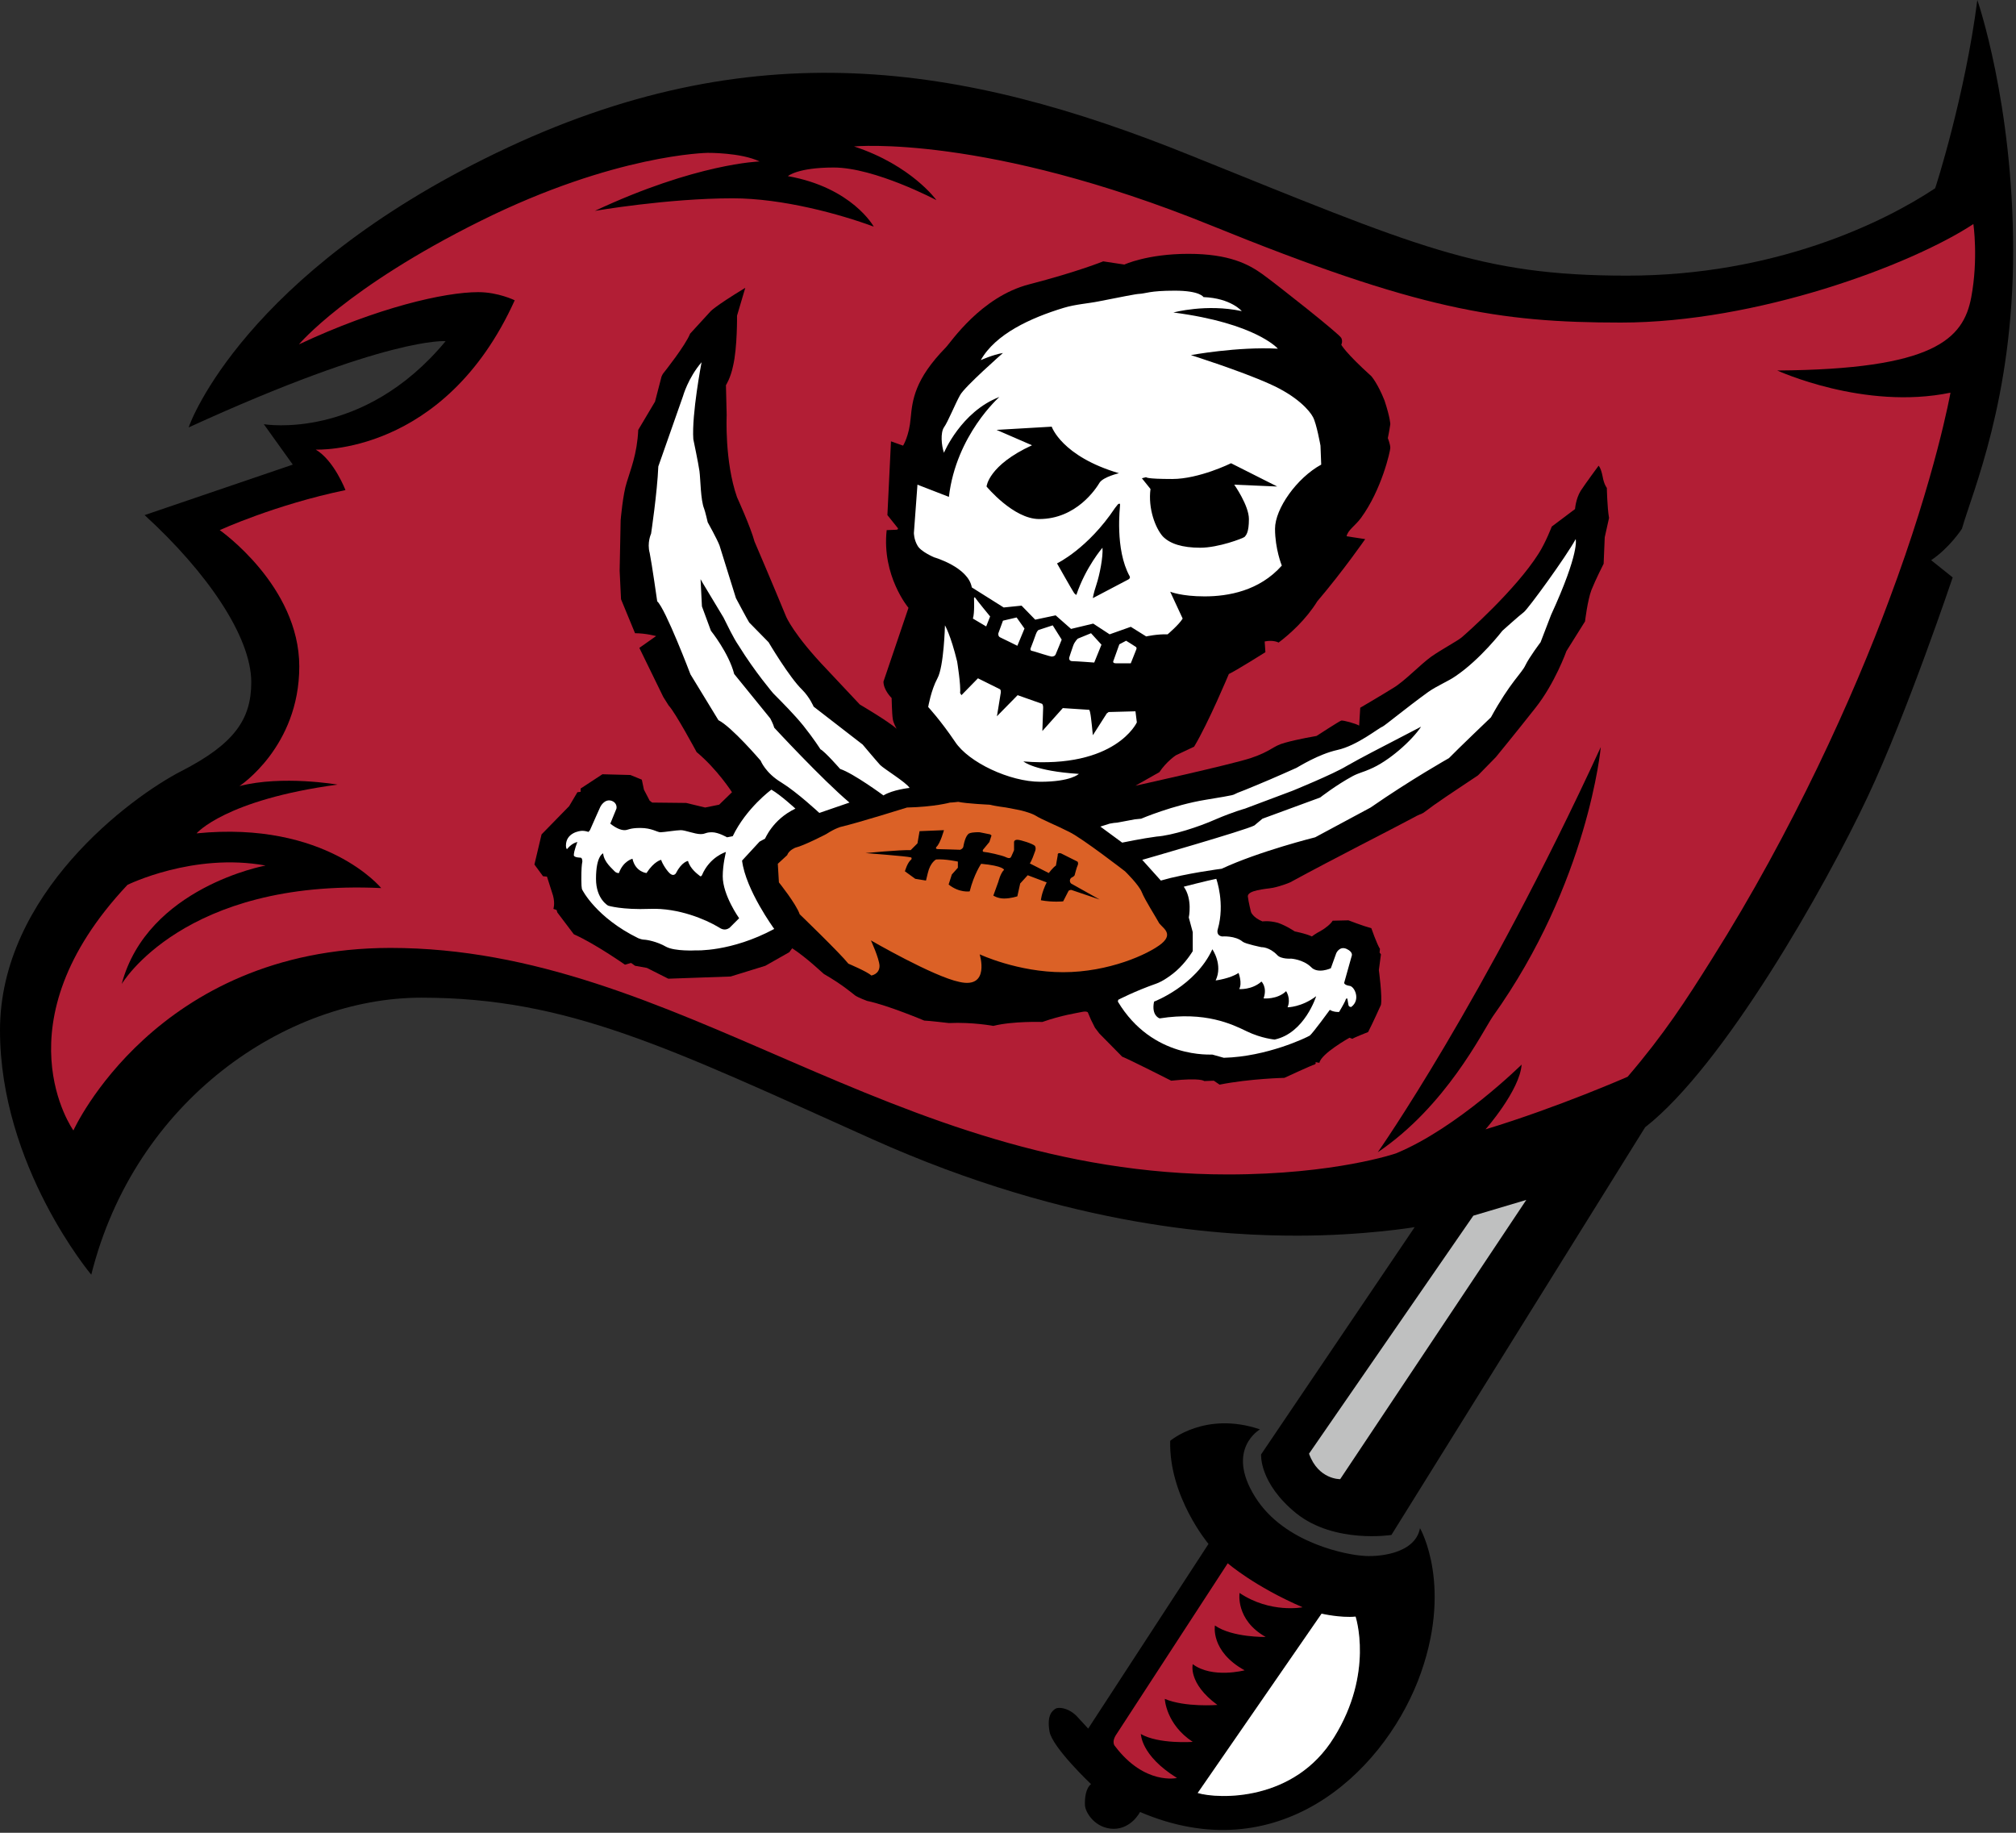 <?xml version="1.0" encoding="UTF-8"?>
<svg xmlns="http://www.w3.org/2000/svg" xmlns:xlink="http://www.w3.org/1999/xlink" width="22pt" height="20pt" viewBox="0 0 22 20" version="1.1">
<rect x="0" y="0" width="22" height="20" fill="#333333" stroke="none"/>
<g id="surface1">
<path style=" stroke:none;fill-rule:nonzero;fill:rgb(0%,0%,0%);fill-opacity:1;" d="M 21.578 0 C 21.578 0 21.969 1.125 21.969 2.738 C 21.969 4.355 21.523 5.371 21.41 5.77 C 21.41 5.77 21.277 5.977 21.074 6.113 L 21.309 6.301 C 21.309 6.301 20.812 7.781 20.383 8.691 C 19.914 9.688 18.809 11.633 17.953 12.301 L 15.184 16.75 C 15.184 16.75 14.566 16.848 14.148 16.516 C 13.738 16.184 13.762 15.871 13.762 15.871 L 15.438 13.391 C 15.438 13.391 14.883 13.484 14.16 13.484 C 13.438 13.484 11.723 13.422 9.508 12.426 C 7.297 11.434 6.199 10.887 4.598 10.887 C 3.129 10.887 1.473 12 0.996 13.91 C 0.996 13.91 0 12.727 0 11.242 C 0 9.758 1.418 8.703 1.98 8.414 C 2.559 8.117 2.742 7.848 2.742 7.445 C 2.742 6.945 2.254 6.238 1.578 5.621 L 3.195 5.07 L 2.879 4.629 C 2.879 4.629 3.957 4.816 4.863 3.723 C 4.863 3.723 4.246 3.664 2.059 4.664 C 2.074 4.609 2.672 2.992 5.418 1.668 C 8.203 0.324 10.5 0.691 12.98 1.691 C 15.465 2.691 16.141 3.008 17.754 3.008 C 19.371 3.008 20.559 2.426 21.117 2.055 C 21.117 2.066 21.445 1.043 21.578 0 Z M 15.496 16.676 C 15.496 16.676 15.871 17.32 15.473 18.344 C 15.07 19.367 13.938 20.414 12.441 19.773 C 12.441 19.773 12.348 19.957 12.152 19.957 C 11.953 19.953 11.848 19.785 11.84 19.703 C 11.836 19.621 11.848 19.516 11.906 19.469 C 11.906 19.469 11.484 19.07 11.453 18.895 C 11.422 18.715 11.484 18.668 11.52 18.645 C 11.547 18.629 11.648 18.629 11.746 18.723 C 11.84 18.824 11.875 18.863 11.875 18.863 L 13.188 16.848 C 13.188 16.848 12.754 16.332 12.77 15.723 C 12.77 15.723 13.152 15.395 13.75 15.598 C 13.75 15.598 13.371 15.812 13.695 16.332 C 14.016 16.852 14.727 16.969 14.871 16.977 C 15.008 16.992 15.441 16.969 15.496 16.676 Z M 14.559 18.957 C 14.996 18.254 14.793 17.641 14.793 17.641 C 14.625 17.664 14.422 17.609 14.422 17.609 L 13.07 19.566 C 13.297 19.633 14.125 19.664 14.559 18.957 Z M 14.559 18.957 "/>
<path style=" stroke:none;fill-rule:nonzero;fill:rgb(100%,100%,100%);fill-opacity:1;" d="M 14.793 17.641 C 14.793 17.641 14.996 18.254 14.559 18.957 C 14.125 19.664 13.297 19.633 13.07 19.566 L 14.422 17.609 C 14.422 17.609 14.625 17.656 14.793 17.641 Z M 14.793 17.641 "/>
<path style=" stroke:none;fill-rule:nonzero;fill:rgb(74.902%,75.294%,75.294%);fill-opacity:1;" d="M 14.625 16.141 C 14.625 16.141 14.387 16.148 14.285 15.863 L 16.078 13.266 L 16.656 13.094 Z M 14.625 16.141 "/>
<path style=" stroke:none;fill-rule:nonzero;fill:rgb(69.804%,11.765%,20.784%);fill-opacity:1;" d="M 0.801 12.336 C 0.801 12.336 -0.035 11.172 1.391 9.656 C 1.391 9.656 2.109 9.301 2.898 9.445 C 2.898 9.445 1.609 9.68 1.328 10.738 C 1.328 10.738 2.004 9.59 4.16 9.691 C 4.16 9.691 3.559 8.953 2.145 9.094 C 2.145 9.094 2.457 8.727 3.684 8.562 C 3.684 8.562 3.082 8.457 2.613 8.578 C 2.613 8.578 3.266 8.152 3.266 7.273 C 3.266 6.391 2.398 5.785 2.398 5.785 C 2.398 5.785 3 5.508 3.77 5.348 C 3.77 5.348 3.645 5.023 3.445 4.906 C 3.445 4.906 4.848 4.977 5.617 3.277 C 5.617 3.277 5.438 3.188 5.219 3.188 C 4.852 3.188 4.121 3.355 3.262 3.758 C 3.262 3.758 3.781 3.137 5.246 2.41 C 6.715 1.68 7.723 1.668 7.723 1.668 C 7.723 1.668 8.086 1.664 8.289 1.762 C 8.289 1.762 7.602 1.781 6.492 2.301 C 6.492 2.301 7.285 2.164 7.996 2.164 C 8.539 2.164 9.164 2.336 9.535 2.473 C 9.535 2.473 9.301 2.047 8.598 1.922 C 8.598 1.922 8.703 1.828 9.098 1.828 C 9.547 1.828 10.219 2.184 10.219 2.184 C 10.219 2.184 9.949 1.805 9.32 1.598 C 9.32 1.598 10.754 1.461 13.219 2.461 C 15.477 3.379 16.355 3.52 17.688 3.52 C 19.168 3.52 20.844 2.898 21.535 2.445 C 21.535 2.445 21.59 2.824 21.512 3.242 C 21.426 3.703 21.102 4.031 19.395 4.043 C 19.395 4.043 20.344 4.48 21.285 4.285 C 21.285 4.285 21.125 5.188 20.617 6.543 C 20.23 7.59 19.562 9.07 18.684 10.461 C 18.395 10.922 18.16 11.285 17.762 11.75 C 17.762 11.75 17.008 12.082 16.211 12.324 C 16.211 12.324 16.586 11.898 16.605 11.617 C 16.605 11.617 15.906 12.309 15.234 12.586 C 15.234 12.586 14.57 12.816 13.398 12.816 C 9.707 12.816 7.41 10.344 4.258 10.344 C 1.699 10.348 0.801 12.336 0.801 12.336 Z M 12.844 19.402 C 12.844 19.402 12.492 19.484 12.168 19.055 C 12.168 19.055 12.121 19.012 12.188 18.918 L 13.398 17.059 C 13.398 17.059 13.688 17.312 14.215 17.539 C 14.215 17.539 13.863 17.609 13.527 17.383 C 13.527 17.383 13.48 17.676 13.812 17.863 C 13.812 17.863 13.449 17.871 13.258 17.738 C 13.258 17.738 13.207 18.02 13.582 18.227 C 13.582 18.227 13.23 18.32 13.016 18.16 C 13.016 18.16 12.961 18.367 13.285 18.605 C 13.285 18.605 12.934 18.633 12.711 18.539 C 12.711 18.539 12.723 18.816 13.016 19.008 C 13.016 19.008 12.645 19.035 12.449 18.922 C 12.453 18.918 12.441 19.152 12.844 19.402 Z M 12.844 19.402 "/>
<path style=" stroke:none;fill-rule:nonzero;fill:rgb(0%,0%,0%);fill-opacity:1;" d="M 8.645 10.348 L 8.613 10.391 L 8.352 10.539 L 7.973 10.656 L 7.293 10.68 L 7.059 10.562 L 6.93 10.539 L 6.887 10.508 L 6.82 10.527 C 6.82 10.527 6.492 10.297 6.262 10.195 L 6.082 9.957 L 6.074 9.93 L 6.039 9.918 C 6.039 9.918 6.059 9.863 6.035 9.773 L 5.969 9.566 L 5.926 9.562 L 5.832 9.434 L 5.91 9.105 L 6.211 8.797 L 6.301 8.645 L 6.336 8.641 L 6.336 8.605 L 6.574 8.449 L 6.879 8.457 L 7.004 8.508 L 7.027 8.617 L 7.09 8.738 L 7.117 8.758 L 7.488 8.762 L 7.695 8.812 L 7.848 8.781 L 7.988 8.645 C 7.988 8.645 7.828 8.395 7.602 8.207 C 7.602 8.207 7.367 7.77 7.297 7.699 L 7.238 7.605 L 6.977 7.07 L 7.16 6.941 C 7.16 6.941 7.047 6.91 6.93 6.91 L 6.777 6.539 L 6.762 6.227 L 6.773 5.676 C 6.773 5.676 6.797 5.391 6.84 5.262 C 6.879 5.129 6.953 4.957 6.965 4.691 L 7.148 4.383 L 7.215 4.125 C 7.215 4.125 7.219 4.094 7.25 4.059 C 7.25 4.059 7.48 3.77 7.531 3.641 L 7.75 3.402 C 7.75 3.402 7.781 3.355 8.133 3.141 L 8.043 3.445 C 8.043 3.445 8.047 3.793 8 3.992 C 7.973 4.125 7.922 4.203 7.922 4.203 L 7.93 4.531 C 7.93 4.531 7.906 5.035 8.043 5.426 C 8.043 5.426 8.191 5.75 8.234 5.91 C 8.234 5.91 8.43 6.367 8.578 6.727 C 8.578 6.727 8.656 6.922 9.027 7.309 L 9.383 7.688 C 9.383 7.688 9.695 7.871 9.785 7.953 C 9.785 7.953 9.746 7.887 9.742 7.84 C 9.734 7.793 9.73 7.617 9.73 7.617 C 9.73 7.617 9.641 7.531 9.641 7.438 L 9.914 6.633 C 9.914 6.633 9.621 6.285 9.676 5.785 L 9.777 5.781 C 9.777 5.781 9.809 5.781 9.797 5.762 L 9.684 5.621 L 9.723 4.816 L 9.855 4.863 C 9.855 4.863 9.922 4.758 9.938 4.562 C 9.957 4.367 9.98 4.141 10.32 3.793 C 10.375 3.738 10.703 3.238 11.234 3.102 C 11.762 2.965 12.039 2.852 12.039 2.852 L 12.27 2.887 C 12.27 2.887 12.52 2.77 12.969 2.77 C 13.414 2.77 13.625 2.883 13.777 2.992 C 13.934 3.105 14.617 3.645 14.637 3.688 C 14.656 3.727 14.637 3.762 14.637 3.762 C 14.637 3.762 14.68 3.848 14.965 4.105 C 14.965 4.105 15.035 4.184 15.109 4.371 C 15.172 4.562 15.172 4.629 15.172 4.629 C 15.172 4.629 15.16 4.711 15.145 4.781 C 15.145 4.781 15.172 4.848 15.172 4.887 C 15.172 4.922 15.078 5.344 14.852 5.652 C 14.793 5.734 14.707 5.785 14.695 5.852 L 14.898 5.883 C 14.898 5.883 14.66 6.227 14.375 6.562 C 14.254 6.758 14.078 6.918 13.953 7.012 C 13.953 7.012 13.898 6.98 13.801 7 L 13.809 7.117 C 13.809 7.117 13.48 7.324 13.41 7.355 C 13.41 7.355 13.188 7.887 13.031 8.148 L 12.832 8.242 C 12.832 8.242 12.73 8.309 12.652 8.426 L 12.391 8.574 C 12.391 8.574 13.414 8.348 13.648 8.273 C 13.879 8.195 13.887 8.141 14.023 8.105 C 14.16 8.066 14.367 8.031 14.367 8.031 C 14.367 8.031 14.613 7.871 14.637 7.863 C 14.66 7.859 14.793 7.895 14.832 7.918 L 14.844 7.723 C 14.844 7.723 15.078 7.586 15.203 7.508 C 15.328 7.434 15.496 7.254 15.621 7.164 C 15.746 7.078 15.895 7 15.949 6.957 C 15.996 6.918 16.539 6.438 16.789 6.043 C 16.867 5.922 16.934 5.746 16.934 5.746 L 17.188 5.555 C 17.188 5.555 17.195 5.445 17.25 5.355 C 17.309 5.266 17.445 5.082 17.445 5.082 C 17.445 5.082 17.469 5.102 17.488 5.195 C 17.504 5.289 17.535 5.324 17.535 5.324 C 17.535 5.324 17.539 5.539 17.559 5.652 L 17.512 5.863 L 17.5 6.152 C 17.5 6.152 17.414 6.32 17.367 6.438 C 17.324 6.551 17.297 6.781 17.297 6.781 L 17.094 7.105 C 17.094 7.105 16.969 7.457 16.754 7.727 C 16.539 8 16.324 8.262 16.324 8.262 L 16.129 8.461 L 15.801 8.68 C 15.801 8.68 15.766 8.703 15.688 8.758 C 15.645 8.785 15.566 8.848 15.531 8.871 C 15.512 8.883 15.484 8.887 15.41 8.93 C 15.156 9.066 14.582 9.355 14.078 9.629 C 14.078 9.629 13.988 9.668 13.891 9.688 C 13.797 9.703 13.617 9.715 13.617 9.781 C 13.625 9.848 13.652 9.953 13.652 9.953 C 13.652 9.953 13.672 10.012 13.777 10.055 C 13.777 10.055 13.844 10.043 13.945 10.07 C 14.039 10.102 14.129 10.164 14.129 10.164 C 14.129 10.164 14.254 10.188 14.316 10.219 C 14.316 10.219 14.355 10.188 14.41 10.16 C 14.465 10.129 14.523 10.082 14.543 10.047 L 14.715 10.043 C 14.715 10.043 14.875 10.105 14.965 10.129 C 14.965 10.129 15.023 10.297 15.059 10.355 L 15.055 10.395 L 15.07 10.414 L 15.047 10.586 C 15.047 10.586 15.086 10.871 15.07 10.965 C 15.07 10.965 14.977 11.172 14.93 11.262 C 14.93 11.262 14.781 11.32 14.758 11.336 L 14.727 11.324 C 14.727 11.324 14.418 11.496 14.398 11.598 L 14.355 11.59 C 14.355 11.59 14.367 11.609 14.344 11.617 C 14.32 11.621 14.016 11.762 14.016 11.762 C 14.016 11.762 13.641 11.77 13.309 11.836 L 13.246 11.793 L 13.141 11.797 C 13.141 11.797 13.109 11.758 12.781 11.793 C 12.781 11.793 12.312 11.555 12.246 11.531 L 11.996 11.277 L 11.949 11.215 L 11.906 11.129 L 11.871 11.047 C 11.871 11.047 11.859 11.031 11.805 11.043 C 11.75 11.055 11.586 11.078 11.375 11.152 C 11.375 11.152 11.055 11.141 10.84 11.195 C 10.84 11.195 10.613 11.152 10.355 11.164 C 10.355 11.164 10.125 11.137 10.086 11.137 C 10.086 11.137 9.688 10.969 9.461 10.922 C 9.461 10.922 9.367 10.887 9.332 10.863 C 9.301 10.84 9.195 10.746 8.992 10.629 C 8.992 10.633 8.812 10.457 8.645 10.348 Z M 8.645 10.348 "/>
<path style=" stroke:none;fill-rule:nonzero;fill:rgb(85.882%,38.039%,14.902%);fill-opacity:1;" d="M 9.445 9.309 C 9.445 9.309 9.82 9.273 9.938 9.277 L 10.012 9.203 L 10.035 9.07 L 10.301 9.059 C 10.301 9.059 10.262 9.203 10.219 9.242 C 10.219 9.242 10.199 9.266 10.238 9.266 C 10.273 9.266 10.477 9.273 10.477 9.273 C 10.477 9.273 10.504 9.266 10.512 9.242 C 10.516 9.219 10.535 9.113 10.578 9.094 C 10.617 9.078 10.691 9.082 10.691 9.082 L 10.805 9.105 L 10.82 9.117 L 10.797 9.188 L 10.727 9.273 C 10.727 9.273 10.715 9.297 10.742 9.297 C 10.766 9.297 10.934 9.332 10.98 9.355 C 10.98 9.355 11.023 9.379 11.035 9.348 C 11.047 9.324 11.066 9.277 11.066 9.277 L 11.066 9.188 C 11.066 9.188 11.066 9.164 11.102 9.164 C 11.137 9.164 11.27 9.207 11.293 9.23 C 11.293 9.23 11.309 9.25 11.297 9.285 C 11.285 9.32 11.258 9.395 11.238 9.422 L 11.445 9.527 C 11.445 9.527 11.488 9.469 11.523 9.445 L 11.543 9.332 C 11.543 9.332 11.535 9.301 11.578 9.312 L 11.758 9.402 C 11.758 9.402 11.77 9.414 11.762 9.438 C 11.75 9.461 11.727 9.551 11.727 9.551 C 11.727 9.551 11.723 9.562 11.699 9.574 C 11.672 9.586 11.668 9.621 11.688 9.641 L 12 9.816 L 11.691 9.711 C 11.691 9.711 11.668 9.711 11.66 9.723 L 11.602 9.836 C 11.602 9.836 11.488 9.848 11.359 9.824 C 11.359 9.824 11.363 9.75 11.422 9.629 L 11.215 9.551 L 11.133 9.641 L 11.102 9.781 C 11.102 9.781 11.031 9.805 10.957 9.805 C 10.887 9.805 10.84 9.773 10.84 9.773 L 10.895 9.621 C 10.895 9.621 10.918 9.527 10.957 9.492 C 10.957 9.492 10.953 9.449 10.707 9.426 C 10.707 9.426 10.629 9.539 10.582 9.727 C 10.582 9.727 10.469 9.746 10.352 9.652 L 10.387 9.543 L 10.453 9.469 L 10.453 9.402 C 10.453 9.402 10.312 9.371 10.215 9.379 C 10.215 9.379 10.152 9.41 10.125 9.527 L 10.105 9.609 L 9.988 9.59 L 9.875 9.508 C 9.875 9.508 9.902 9.41 9.945 9.379 C 9.945 9.379 9.957 9.355 9.934 9.355 C 9.898 9.344 9.445 9.309 9.445 9.309 Z M 9.504 10.262 C 9.504 10.262 10.184 10.656 10.469 10.715 C 10.809 10.793 10.691 10.414 10.691 10.414 C 10.691 10.414 11.105 10.609 11.602 10.609 C 12.098 10.609 12.531 10.414 12.676 10.297 C 12.82 10.176 12.664 10.117 12.641 10.059 C 12.609 10 12.496 9.824 12.461 9.738 C 12.43 9.656 12.277 9.508 12.277 9.508 C 12.277 9.508 11.812 9.148 11.668 9.078 C 11.531 9.008 11.363 8.941 11.297 8.898 C 11.234 8.863 11.125 8.84 11.125 8.84 L 10.98 8.812 C 10.98 8.812 10.863 8.797 10.797 8.781 C 10.797 8.781 10.547 8.77 10.457 8.75 C 10.457 8.75 10.391 8.758 10.367 8.758 C 10.367 8.758 10.199 8.805 9.898 8.812 C 9.898 8.812 9.371 8.977 9.176 9.023 C 9.176 9.023 9.121 9.035 9.016 9.102 C 9.016 9.102 8.777 9.227 8.68 9.25 C 8.68 9.25 8.609 9.277 8.59 9.332 L 8.488 9.426 L 8.5 9.629 C 8.5 9.629 8.688 9.863 8.727 9.977 C 8.727 9.977 9.168 10.402 9.258 10.516 C 9.258 10.516 9.469 10.605 9.508 10.645 C 9.508 10.645 9.598 10.633 9.598 10.539 C 9.594 10.457 9.504 10.262 9.504 10.262 Z M 9.504 10.262 "/>
<path style=" stroke:none;fill-rule:nonzero;fill:rgb(100%,100%,100%);fill-opacity:1;" d="M 10.129 7.715 C 10.129 7.715 10.16 7.531 10.23 7.402 C 10.301 7.273 10.312 6.824 10.312 6.824 C 10.312 6.824 10.375 6.93 10.445 7.219 C 10.445 7.219 10.488 7.484 10.477 7.562 L 10.492 7.586 L 10.672 7.402 L 10.91 7.52 C 10.91 7.52 10.93 7.527 10.918 7.578 C 10.91 7.633 10.879 7.816 10.879 7.816 L 11.105 7.586 L 11.371 7.68 C 11.371 7.68 11.387 7.688 11.383 7.738 L 11.375 7.977 L 11.598 7.727 L 11.887 7.746 C 11.887 7.746 11.895 7.762 11.898 7.785 C 11.906 7.812 11.926 8.023 11.926 8.023 L 12.078 7.785 L 12.098 7.77 L 12.391 7.762 L 12.406 7.883 C 12.406 7.883 12.176 8.391 11.168 8.309 C 11.168 8.309 11.285 8.414 11.773 8.445 C 11.773 8.445 11.688 8.531 11.352 8.531 C 11.02 8.531 10.57 8.32 10.422 8.094 C 10.266 7.863 10.129 7.715 10.129 7.715 Z M 10.629 6.527 C 10.629 6.527 10.637 6.688 10.617 6.75 L 10.762 6.836 L 10.805 6.727 C 10.805 6.727 10.66 6.551 10.637 6.516 Z M 10.945 6.773 L 10.895 6.91 C 10.895 6.91 10.887 6.945 10.918 6.957 C 10.945 6.969 11.102 7.047 11.102 7.047 L 11.18 6.859 L 11.094 6.738 Z M 11.25 7.066 C 11.25 7.066 11.234 7.094 11.258 7.102 C 11.285 7.105 11.473 7.172 11.484 7.164 C 11.496 7.16 11.508 7.164 11.52 7.141 C 11.531 7.117 11.586 6.98 11.586 6.98 L 11.488 6.824 L 11.332 6.875 C 11.332 6.875 11.316 6.887 11.305 6.918 C 11.297 6.945 11.25 7.066 11.25 7.066 Z M 11.668 7.176 C 11.668 7.176 11.66 7.215 11.703 7.215 C 11.746 7.215 11.941 7.23 11.941 7.23 L 12.02 7.035 L 11.906 6.91 L 11.762 6.969 C 11.762 6.969 11.727 7 11.711 7.047 C 11.691 7.102 11.668 7.176 11.668 7.176 Z M 12.215 7.031 L 12.152 7.207 C 12.152 7.207 12.133 7.238 12.176 7.238 L 12.34 7.238 L 12.402 7.082 C 12.402 7.082 12.406 7.066 12.395 7.059 C 12.391 7.055 12.289 6.992 12.289 6.992 Z M 10.012 5.289 L 9.973 5.816 C 9.973 5.816 9.973 5.887 10.012 5.953 C 10.047 6.02 10.195 6.082 10.195 6.082 C 10.195 6.082 10.566 6.188 10.605 6.41 L 10.953 6.629 L 11.148 6.609 L 11.297 6.762 L 11.52 6.715 L 11.688 6.863 L 11.93 6.805 L 12.109 6.922 L 12.34 6.84 L 12.508 6.945 C 12.508 6.945 12.629 6.918 12.742 6.922 C 12.742 6.922 12.867 6.816 12.906 6.75 L 12.77 6.457 C 12.77 6.457 12.891 6.508 13.145 6.508 C 13.402 6.508 13.742 6.449 13.988 6.172 C 13.988 6.172 13.914 5.992 13.914 5.77 C 13.914 5.551 14.152 5.215 14.418 5.07 L 14.41 4.863 C 14.41 4.863 14.367 4.621 14.328 4.551 C 14.293 4.484 14.16 4.324 13.852 4.188 C 13.539 4.047 12.996 3.875 12.996 3.875 C 12.996 3.875 13.504 3.781 13.945 3.805 C 13.945 3.805 13.707 3.527 12.805 3.41 C 12.805 3.41 13.164 3.312 13.551 3.395 C 13.551 3.395 13.434 3.254 13.133 3.242 C 13.133 3.242 13.098 3.172 12.82 3.172 C 12.543 3.172 12.508 3.203 12.43 3.207 C 12.402 3.207 12.227 3.242 11.988 3.289 C 11.875 3.312 11.738 3.32 11.609 3.359 C 11.246 3.469 10.863 3.645 10.703 3.93 C 10.703 3.93 10.832 3.871 10.945 3.852 C 10.945 3.852 10.527 4.219 10.477 4.312 C 10.422 4.41 10.344 4.605 10.301 4.664 C 10.262 4.723 10.273 4.859 10.301 4.941 C 10.301 4.941 10.488 4.492 10.906 4.332 C 10.906 4.332 10.434 4.746 10.355 5.422 Z M 10.875 4.691 L 11.477 4.656 C 11.477 4.656 11.586 4.98 12.211 5.164 C 12.211 5.164 12.043 5.203 12 5.266 C 11.961 5.332 11.746 5.664 11.34 5.664 C 11.059 5.664 10.766 5.309 10.766 5.309 C 10.766 5.309 10.785 5.078 11.262 4.859 Z M 12.461 5.219 L 12.508 5.207 C 12.508 5.207 12.496 5.227 12.793 5.227 C 13.086 5.227 13.434 5.055 13.434 5.055 L 13.938 5.309 L 13.469 5.289 C 13.469 5.289 13.629 5.516 13.629 5.664 C 13.629 5.812 13.598 5.84 13.582 5.859 C 13.562 5.875 13.297 5.977 13.098 5.977 C 12.902 5.977 12.766 5.934 12.688 5.852 C 12.609 5.762 12.527 5.551 12.555 5.336 Z M 11.535 6.148 C 11.535 6.148 11.871 5.988 12.168 5.543 L 12.199 5.504 C 12.199 5.504 12.223 5.484 12.223 5.508 C 12.223 5.531 12.164 5.992 12.328 6.289 C 12.328 6.289 12.34 6.309 12.312 6.324 L 11.926 6.527 C 11.926 6.527 11.93 6.484 11.965 6.379 C 12 6.273 12.039 6.078 12.031 5.977 C 12.031 5.977 11.848 6.188 11.746 6.492 C 11.746 6.492 11.727 6.484 11.715 6.461 C 11.703 6.445 11.535 6.148 11.535 6.148 Z M 12.246 9.195 L 12.008 9.02 L 12.109 8.988 L 12.156 8.98 L 12.191 8.977 L 12.383 8.941 L 12.453 8.934 C 12.453 8.934 12.801 8.785 13.16 8.727 C 13.516 8.668 13.438 8.68 13.504 8.652 C 13.57 8.629 13.855 8.508 13.855 8.508 C 13.855 8.508 14.125 8.391 14.148 8.379 C 14.172 8.367 14.387 8.23 14.594 8.184 C 14.809 8.137 15.043 7.945 15.086 7.93 C 15.113 7.918 15.348 7.723 15.586 7.551 C 15.688 7.48 15.805 7.434 15.883 7.379 C 16.156 7.195 16.395 6.883 16.395 6.883 C 16.395 6.883 16.582 6.715 16.629 6.68 C 16.676 6.645 17.094 6.07 17.195 5.883 C 17.195 5.883 17.242 6.023 16.926 6.711 L 16.812 7.008 C 16.812 7.008 16.688 7.172 16.645 7.262 C 16.605 7.348 16.48 7.445 16.27 7.828 C 16.27 7.828 15.906 8.176 15.812 8.273 C 15.812 8.273 15.395 8.508 14.957 8.812 L 14.352 9.137 C 14.352 9.137 13.742 9.289 13.332 9.48 C 13.332 9.48 12.934 9.531 12.668 9.609 L 12.465 9.383 C 12.465 9.383 13.594 9.059 13.688 9.008 L 13.777 8.934 L 14.406 8.703 C 14.406 8.703 14.582 8.566 14.762 8.469 C 14.828 8.434 14.887 8.422 14.945 8.395 C 15.156 8.309 15.41 8.078 15.508 7.93 L 15.133 8.125 C 15.133 8.125 14.844 8.273 14.695 8.359 C 14.547 8.449 14.105 8.629 14.105 8.629 L 13.586 8.824 C 13.586 8.824 13.457 8.859 13.266 8.941 C 13.082 9.023 12.793 9.117 12.621 9.129 C 12.473 9.148 12.246 9.195 12.246 9.195 Z M 12.199 10.93 L 12.203 10.91 C 12.203 10.91 12.383 10.816 12.617 10.734 C 12.676 10.715 12.793 10.641 12.871 10.562 C 12.961 10.473 13.016 10.379 13.016 10.379 L 13.016 10.172 L 12.973 10.012 C 12.973 10.012 13.016 9.812 12.918 9.676 C 12.918 9.676 13.176 9.609 13.273 9.59 C 13.273 9.59 13.371 9.859 13.289 10.141 C 13.289 10.141 13.266 10.207 13.336 10.219 C 13.336 10.219 13.48 10.207 13.562 10.277 C 13.594 10.301 13.766 10.336 13.766 10.336 C 13.766 10.336 13.852 10.332 13.938 10.422 C 13.98 10.469 14.09 10.461 14.09 10.461 C 14.09 10.461 14.219 10.469 14.305 10.551 C 14.379 10.633 14.523 10.566 14.523 10.566 L 14.582 10.402 C 14.582 10.402 14.617 10.32 14.695 10.355 C 14.773 10.391 14.75 10.434 14.75 10.434 L 14.668 10.727 C 14.668 10.727 14.672 10.75 14.727 10.758 C 14.781 10.762 14.852 10.91 14.746 10.988 C 14.746 10.988 14.719 10.992 14.715 10.965 L 14.703 10.898 C 14.703 10.898 14.691 10.883 14.68 10.922 C 14.66 10.965 14.613 11.043 14.613 11.043 C 14.613 11.043 14.555 11.047 14.512 11.02 C 14.512 11.02 14.328 11.273 14.293 11.301 C 14.254 11.324 13.824 11.531 13.355 11.543 L 13.23 11.508 C 13.223 11.504 12.578 11.562 12.199 10.93 Z M 8.68 8.824 C 8.68 8.824 8.52 8.676 8.418 8.617 C 8.418 8.617 8.145 8.816 7.996 9.125 L 7.934 9.137 C 7.934 9.137 7.84 9.082 7.77 9.082 C 7.695 9.082 7.703 9.102 7.645 9.102 C 7.582 9.102 7.477 9.059 7.43 9.059 C 7.383 9.059 7.242 9.082 7.207 9.082 C 7.172 9.082 7.113 9.035 6.988 9.035 C 6.867 9.035 6.855 9.059 6.816 9.059 C 6.773 9.059 6.719 9.035 6.66 8.988 L 6.727 8.824 C 6.727 8.824 6.742 8.762 6.672 8.738 C 6.594 8.715 6.551 8.805 6.551 8.805 C 6.551 8.805 6.477 8.969 6.438 9.059 L 6.422 9.078 C 6.422 9.078 6.387 9.066 6.355 9.066 C 6.32 9.066 6.176 9.09 6.176 9.227 C 6.176 9.227 6.176 9.262 6.188 9.266 C 6.188 9.266 6.234 9.203 6.301 9.188 C 6.301 9.188 6.262 9.285 6.262 9.332 C 6.262 9.359 6.336 9.359 6.336 9.359 C 6.336 9.359 6.355 9.359 6.355 9.402 C 6.348 9.438 6.344 9.48 6.344 9.598 C 6.344 9.711 6.355 9.711 6.355 9.711 C 6.355 9.711 6.504 10.012 6.965 10.238 C 6.965 10.238 7.004 10.254 7.027 10.254 C 7.055 10.254 7.168 10.273 7.27 10.332 C 7.367 10.383 7.59 10.371 7.59 10.371 C 7.59 10.371 7.977 10.391 8.449 10.137 C 8.449 10.137 8.137 9.711 8.098 9.391 L 8.289 9.184 L 8.348 9.152 C 8.348 9.16 8.426 8.945 8.68 8.824 Z M 8.941 8.871 C 8.941 8.871 8.699 8.645 8.527 8.539 C 8.352 8.434 8.301 8.301 8.301 8.301 C 8.301 8.301 7.984 7.93 7.84 7.859 L 7.535 7.359 C 7.535 7.359 7.262 6.641 7.172 6.562 C 7.172 6.562 7.113 6.148 7.09 6.035 C 7.059 5.922 7.105 5.824 7.105 5.824 C 7.105 5.824 7.172 5.379 7.184 5.09 L 7.453 4.324 C 7.453 4.324 7.508 4.125 7.656 3.953 C 7.656 3.953 7.547 4.52 7.566 4.793 C 7.566 4.793 7.621 5.055 7.633 5.141 C 7.645 5.23 7.645 5.457 7.684 5.551 C 7.695 5.578 7.723 5.699 7.723 5.699 C 7.723 5.699 7.828 5.887 7.852 5.953 C 7.871 6.012 8.031 6.527 8.031 6.527 C 8.031 6.527 8.16 6.77 8.176 6.793 L 8.387 7.008 C 8.387 7.008 8.613 7.391 8.754 7.527 C 8.836 7.609 8.879 7.711 8.879 7.711 L 9.414 8.125 C 9.414 8.125 9.562 8.301 9.605 8.348 C 9.648 8.391 9.891 8.539 9.926 8.598 C 9.926 8.598 9.742 8.617 9.641 8.68 C 9.641 8.68 9.312 8.438 9.168 8.391 C 9.168 8.391 9.004 8.203 8.953 8.176 C 8.953 8.176 8.879 8.059 8.766 7.918 C 8.668 7.797 8.539 7.668 8.438 7.566 C 8.438 7.566 8.238 7.332 8.062 7.047 C 8 6.957 7.941 6.828 7.895 6.738 C 7.758 6.508 7.656 6.344 7.645 6.32 L 7.66 6.617 L 7.758 6.883 C 7.758 6.883 7.953 7.125 8.012 7.355 L 8.406 7.84 C 8.406 7.84 8.441 7.906 8.449 7.941 C 8.449 7.941 8.973 8.508 9.27 8.758 Z M 8.941 8.871 "/>
<path style=" stroke:none;fill-rule:nonzero;fill:rgb(0%,0%,0%);fill-opacity:1;" d="M 12.594 10.93 C 12.594 10.93 13.047 10.758 13.23 10.359 C 13.23 10.359 13.348 10.527 13.266 10.699 C 13.266 10.699 13.422 10.68 13.516 10.617 C 13.516 10.617 13.559 10.727 13.523 10.793 C 13.523 10.793 13.66 10.805 13.766 10.711 C 13.766 10.711 13.832 10.773 13.789 10.895 C 13.789 10.895 13.938 10.91 14.035 10.816 C 14.035 10.816 14.09 10.895 14.051 10.992 C 14.051 10.992 14.203 10.992 14.363 10.871 C 14.363 10.871 14.238 11.273 13.91 11.344 C 13.91 11.344 13.766 11.332 13.605 11.254 C 13.445 11.176 13.152 11.035 12.656 11.113 C 12.652 11.113 12.562 11.082 12.594 10.93 Z M 8.066 10.02 C 8.066 10.02 7.887 9.77 7.887 9.562 C 7.887 9.434 7.922 9.297 7.922 9.297 C 7.922 9.297 7.746 9.348 7.66 9.551 C 7.66 9.551 7.648 9.574 7.633 9.555 C 7.613 9.539 7.531 9.48 7.508 9.395 C 7.508 9.395 7.441 9.402 7.375 9.531 C 7.375 9.531 7.355 9.562 7.32 9.539 C 7.285 9.516 7.227 9.426 7.215 9.383 C 7.215 9.383 7.141 9.395 7.055 9.527 C 7.055 9.527 6.934 9.516 6.902 9.371 C 6.902 9.371 6.801 9.395 6.754 9.527 C 6.754 9.527 6.73 9.531 6.707 9.508 C 6.688 9.484 6.59 9.41 6.582 9.312 C 6.582 9.312 6.504 9.336 6.504 9.59 C 6.504 9.812 6.637 9.883 6.637 9.883 C 6.637 9.883 6.785 9.93 7.094 9.918 C 7.406 9.906 7.703 10.035 7.84 10.117 C 7.871 10.137 7.91 10.16 7.961 10.125 Z M 15.035 12.574 C 15.035 12.574 16.188 10.934 17.469 8.152 C 17.469 8.152 17.336 9.629 16.289 11.094 C 16.176 11.262 15.781 12.07 15.035 12.574 Z M 15.035 12.574 "/>
</g>
</svg>
